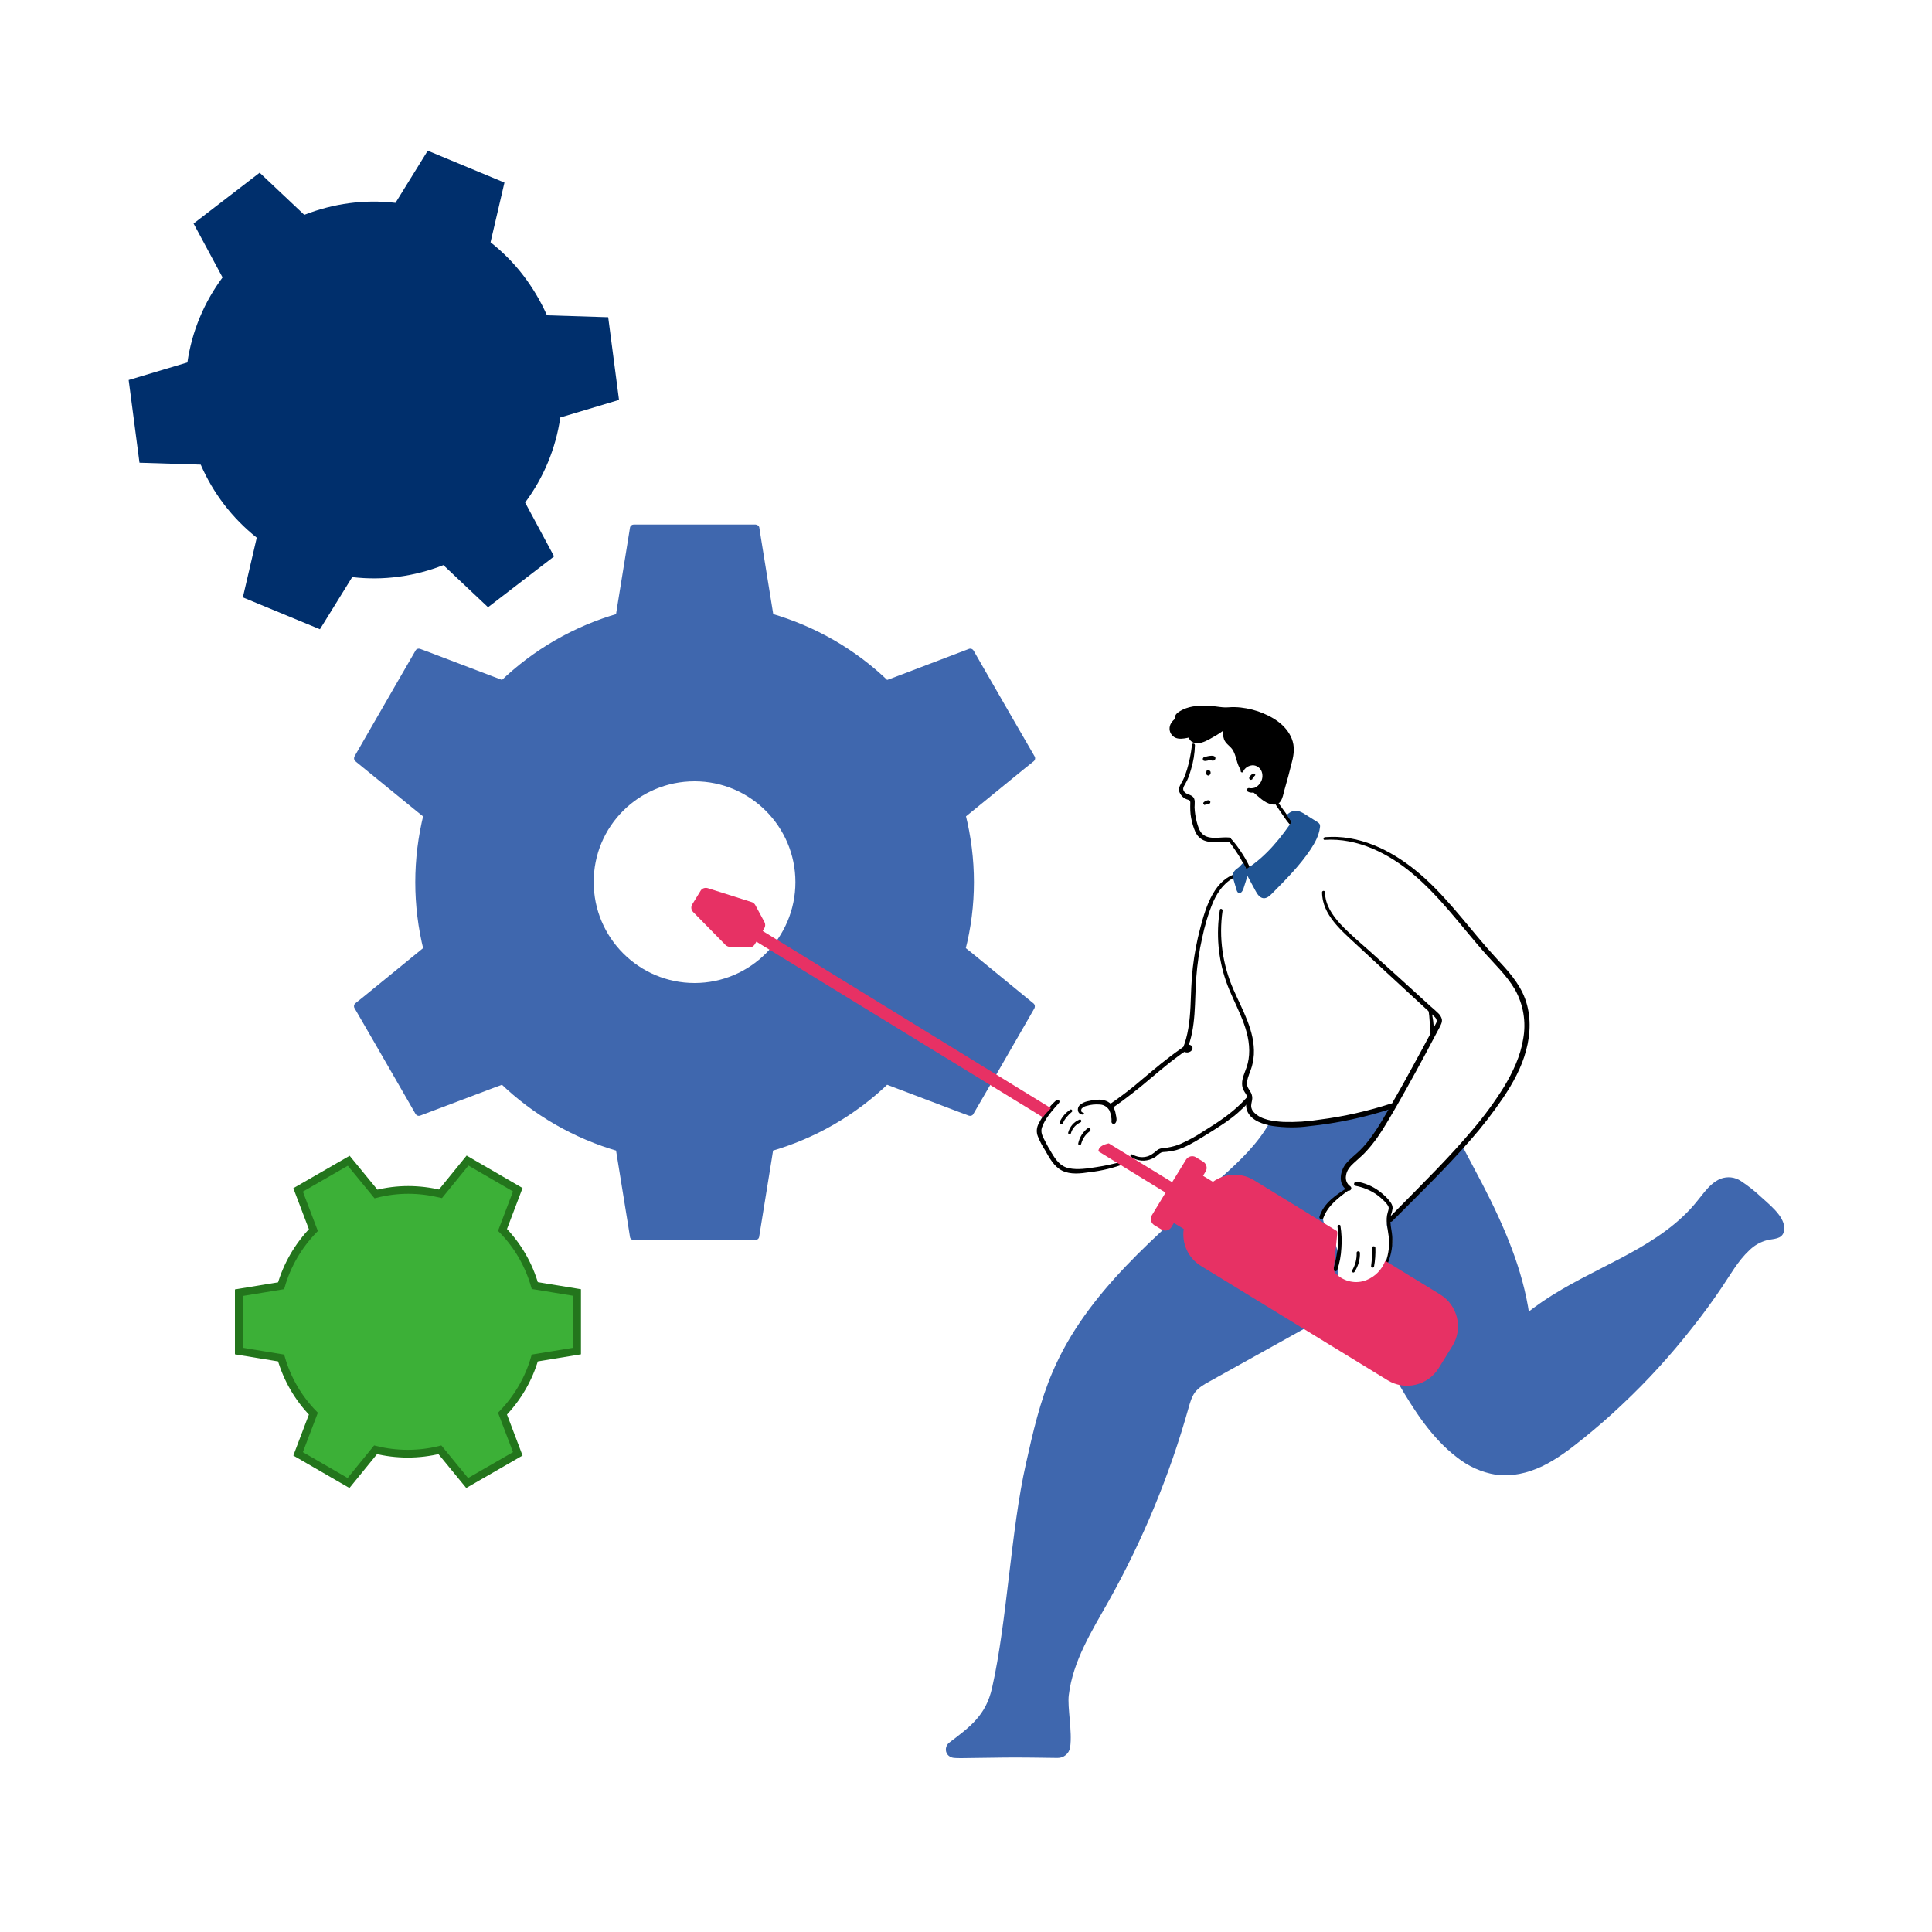 <?xml version="1.0" encoding="utf-8"?>
<!-- Generator: Adobe Illustrator 26.2.1, SVG Export Plug-In . SVG Version: 6.00 Build 0)  -->
<svg version="1.1" id="Capa_1" xmlns="http://www.w3.org/2000/svg" xmlns:xlink="http://www.w3.org/1999/xlink" x="0px" y="0px"
	 viewBox="0 0 1000 1000" style="enable-background:new 0 0 1000 1000;" xml:space="preserve">
<style type="text/css">
	.st0{fill:#3F67AE;}
	.st1{fill:#002F6C;}
	.st2{fill:#3CB037;stroke:#23751C;stroke-width:4;stroke-miterlimit:10;}
	.st3{fill:#205493;}
	.st4{fill:#E73164;}
</style>
<path d="M641.4,451.8c-12.8,2.7-17.2,17.4-20.1,28.4c-1.8,6.7-3.1,13.6-3.9,20.6c-0.8,6.8-0.9,13.6-1.2,20.3
	c-0.4,7.4-1.2,14.9-4.1,21.8c-0.1,0.5,0.1,1.1,0.5,1.3c1.2,0.8,2.8,0.7,3.9-0.2c1.1-1.1,1.1-2.7-0.7-3.2c-1.7-0.4-3.5,1.2-4.7,2.1
	c-1.9,1.3-3.7,2.6-5.5,4c-6.5,4.9-12.6,10.3-18.9,15.5c-4,3.2-8.1,6.3-12.4,9.2c-1.3,0.9-0.1,2.9,1.2,2.1c6.9-4.8,13.6-10,20-15.5
	c3.1-2.6,6.2-5.2,9.3-7.7c1.8-1.4,3.6-2.8,5.4-4.1c0.9-0.7,1.9-1.4,2.9-2c0.4-0.3,0.8-0.6,1.3-0.9c0.4-0.3,0.9-0.3,0.7-0.5v-1.2
	c-0.1,0.4-0.5,0.7-0.9,0.6c-0.1,0-0.3-0.1-0.4-0.2l0.5,1.3c5-11.9,3.9-25.1,4.9-37.7c0.5-6.8,1.5-13.5,3-20.1
	c1.3-6.4,3.2-12.8,5.7-18.8c2.7-6.1,7.1-11.9,13.8-13.8c0.4-0.1,0.6-0.5,0.5-0.8C642.1,451.8,641.8,451.6,641.4,451.8L641.4,451.8
	L641.4,451.8z"/>
<path class="st0" d="M700.4,664.9c8.3,22.4,19.2,43.7,32.3,63.7c11,16.7,26.3,33.7,46.2,33.9c14.1,0.1,26.7-8.3,37.7-17.1
	c30.3-24.1,56.5-53,77.6-85.4c5.5-8.5,12-18.2,22.1-19.5c1.4,0,2.8-0.3,4.1-0.9c4.2-2.4,1.3-8.9-2.1-12.3c-4.6-4.6-9.5-9-14.6-13
	c-2.3-1.8-4.7-3.5-7.6-3.9c-6.8-0.9-11.9,5.9-16.1,11.3c-22.2,28.3-61.5,36.4-89.3,59.3c-4.2-30.5-19.1-58.3-33.7-85.4l-28.2,27.9
	c-3.4,3.4-11.8,8.2-9.1,12.2c4.4,6.6,1.1,11.9-0.6,17.7c-1.7,5.8-4.4,13.1-10.6,12.9"/>
<path class="st0" d="M699.7,665.1c6.4,17.6,14.4,34.5,23.9,50.6c8.2,14.1,17.4,28.6,30.5,38.6c5.9,4.7,12.8,7.8,20.2,9
	c8.2,1.1,16.3-0.8,23.8-4.3c7.9-3.8,14.9-9.2,21.6-14.6c6.8-5.5,13.6-11.4,20-17.5c13-12.2,25-25.4,36-39.4
	c5.5-6.9,10.7-14,15.6-21.3c4.4-6.5,8.3-13.6,14.1-19c2.6-2.6,5.8-4.4,9.3-5.3c3.3-0.8,7.5-0.4,8.6-4.3c0.9-3-0.7-6.4-2.5-8.8
	c-2.5-3.4-6-6.3-9.1-9.1c-3.3-3.1-6.8-5.9-10.6-8.4c-3.1-2.1-7-2.5-10.5-1.2c-3.4,1.4-6.1,4.1-8.4,6.9c-2.3,2.8-4.6,5.9-7.2,8.7
	c-10.2,11-23.3,18.8-36.4,25.7c-13.5,7.1-27.4,13.6-40.1,22.2c-3,2.1-6,4.2-8.8,6.6l1.9,0.5c-3.4-23.9-13.2-46.3-24.2-67.6
	c-3.2-6.1-6.4-12.1-9.6-18.2c-0.3-0.6-1.1-0.7-1.6-0.4c-0.1,0-0.1,0.1-0.2,0.2l-16.7,16.5c-4.8,4.8-9.5,9.9-14.7,14.2
	c-2.8,2.2-8.4,6.2-6.3,10.4c0.8,1.2,1.4,2.5,1.9,3.9c0.4,1.6,0.5,3.2,0.2,4.8c-0.5,2.8-1.6,5.5-2.5,8.2c-1.4,4.7-3.4,12.5-9.6,12.5
	c-0.6,0.1-1.1,0.6-1,1.3c0.1,0.6,0.5,1,1,1c5.4,0,8.4-4.7,10.2-9.2c1.1-2.6,1.7-5.3,2.7-8s1.9-5.6,1.7-8.5c-0.1-1.4-0.4-2.9-1-4.2
	c-0.4-0.9-0.9-1.7-1.4-2.5c-0.2-0.3-0.4-0.8-0.4-1.2c0.1-2,2.5-3.9,3.9-5.1c1.9-1.6,3.9-3.2,5.7-4.9c2.9-2.8,5.7-5.6,8.5-8.4
	l19.3-19.1l-1.8-0.2c11.3,21,22.8,42.4,29.4,65.5c1.9,6.5,3.3,13,4.2,19.7c0.1,1,1.4,1,1.9,0.5c11.4-9.4,24.6-16.2,37.7-22.9
	c13.1-6.7,26-13.3,37.4-22.3c5.6-4.5,10.6-9.6,15-15.2c2.3-2.9,4.6-5.9,7.7-8c3-2.2,7.1-2.4,10.3-0.4c3.8,2.2,7.2,5.4,10.5,8.3
	c1.7,1.5,3.4,3,5,4.6c1.5,1.3,2.8,2.7,4,4.3c1.4,2,3.7,6.4,0.9,8.3c-1.6,1.1-3.8,0.8-5.6,1.2c-1.7,0.4-3.2,0.9-4.7,1.7
	c-6.3,3.2-10.8,9.3-14.6,15.1c-4.7,7-9.3,14-14.3,20.8c-10.3,13.9-21.5,26.9-33.7,39.2c-6,6.1-12.2,11.9-18.7,17.6
	c-6.4,5.7-13.1,11.1-20,16.1c-6.9,4.8-14.4,9.1-22.7,10.7c-7.5,1.4-15.3,0.3-22.1-3c-13.9-6.7-23.8-19.8-32-32.5
	c-9.9-15.3-18.4-31.4-25.5-48.1c-1.7-4.1-3.5-8.3-5.1-12.4C700.8,663.8,699.4,664.2,699.7,665.1L699.7,665.1z"/>
<path class="st0" d="M678.1,581.5c-7,0.7-14.2,1.1-21-0.4c-6,10.8-15.3,19.7-24.6,28c-33.4,30.1-69.9,59.5-87.6,100.8
	c-6.6,15.3-10.3,31.6-13.9,47.8c-7.8,34.5-9.7,81.4-17.5,115.9c-3.2,14.3-11.4,20.2-22.2,28.4c-1.9,1.5-2.3,4.2-0.9,6.1
	c0.7,0.9,1.7,1.5,2.8,1.7c1.5,0.2,2.9,0.2,4.4,0.2l22.6-0.3c7.1-0.1,20.2,0.1,27.1,0.2c3.3,0.1,6.1-2.3,6.6-5.5
	c1.2-8.2-1.5-20.7-0.7-27c2.1-17.6,11.9-33.2,20.6-48.6c17.7-31.6,31.6-65.2,41.4-100.1c0.8-2.8,1.6-5.7,3.3-8
	c1.9-2.5,4.8-4.2,7.6-5.7l53-29.5c2.9-1.6,6-3.3,8-6.1c2-2.7,2.8-6.1,3.5-9.4c2.3-10.8,4.4-23-2.5-31.9c-1.3-1.7-2.3-3.6-3-5.6
	c-0.8-2.9-0.7-3.5,0.7-6.2c0.9-1.8,11.6-9.6,12.5-11.4c1.4-2.6-5.9-0.6-2.7-7.8c4.2-9.3,13.8-10.9,23.3-30.2
	c0.6-1.4,0.8-2.8,0.8-4.3C706.1,577,692.2,579.9,678.1,581.5L678.1,581.5z"/>
<path class="st0" d="M504.1,456.6c0-11.9-1.5-23.8-4.4-35.3l-0.5,1.9l31.5-25.7l4.5-3.6c0.6-0.6,0.8-1.6,0.3-2.4L524.8,373l-17-29.5
	l-3.9-6.8c-0.5-0.8-1.4-1.1-2.2-0.9l-38.1,14.5l-5.4,2l1.9,0.5C443,336.2,422,324.1,399,317.5l1.4,1.4l-6.5-40.2l-0.9-5.7
	c-0.2-0.9-1-1.4-1.9-1.5h-63.1c-0.9,0-1.7,0.6-1.9,1.5l-6.5,40.2l-0.9,5.7l1.4-1.4c-23,6.6-44,18.7-61.2,35.3l1.9-0.5l-38.1-14.5
	l-5.4-2c-0.9-0.2-1.8,0.1-2.2,0.9l-10.7,18.5l-17,29.5l-3.9,6.8c-0.4,0.8-0.3,1.8,0.3,2.4l31.5,25.7l4.5,3.6l-0.5-1.9
	c-5.8,23.2-5.8,47.5,0,70.7l0.5-1.9l-31.5,25.7l-4.5,3.6c-0.6,0.6-0.8,1.6-0.3,2.4l10.7,18.5l17,29.5l3.9,6.8
	c0.5,0.8,1.4,1.1,2.2,0.9l38.1-14.4l5.4-2l-1.9-0.5c17.2,16.6,38.2,28.7,61.2,35.3l-1.4-1.4l6.5,40.2l0.9,5.7c0.2,0.9,1,1.4,1.9,1.4
	H391c0.9,0,1.7-0.6,1.9-1.4l6.5-40.2l0.9-5.7l-1.4,1.4c23-6.6,44-18.7,61.2-35.3l-1.9,0.5l38,14.4l5.4,2c0.9,0.2,1.8-0.1,2.2-0.9
	l10.7-18.4l17-29.5l3.9-6.8c0.4-0.8,0.3-1.8-0.3-2.4l-31.5-25.8l-4.5-3.6l0.5,1.9C502.6,480.4,504.1,468.5,504.1,456.6
	c0-1.1-0.9-2-2-2c-1.1,0-2,0.9-2,2c0,11.6-1.4,23.1-4.2,34.3c-0.2,0.7,0,1.4,0.5,1.9l31.6,25.7l4.5,3.6l-0.3-2.4l-10.7,18.5
	l-17,29.5l-4,6.8l2.2-0.9l-38.1-14.5l-5.4-2c-0.7-0.2-1.4,0-1.9,0.5c-16.7,16.1-37.1,27.9-59.4,34.3c-0.7,0.2-1.2,0.7-1.4,1.4
	l-6.6,40.2l-0.9,5.7l1.9-1.4h-63.1l1.9,1.4l-6.5-40.2l-0.9-5.7c-0.2-0.7-0.7-1.2-1.4-1.4c-22.3-6.4-42.7-18.2-59.4-34.3
	c-0.5-0.5-1.2-0.7-1.9-0.5l-38.1,14.4l-5.4,2l2.2,0.9L207.7,556l-17-29.5l-3.9-6.8l-0.3,2.4l31.6-25.7l4.5-3.6
	c0.5-0.5,0.7-1.2,0.5-1.9c-5.6-22.5-5.6-46.1,0-68.6c0.2-0.7,0-1.4-0.5-1.9L191,394.6l-4.5-3.6l0.3,2.4l10.6-18.4l17-29.5l3.9-6.8
	l-2.2,0.9l38.1,14.4l5.4,2c0.7,0.2,1.4,0,1.9-0.5c16.7-16.1,37.1-27.9,59.4-34.3c0.7-0.2,1.2-0.7,1.4-1.4l6.5-40.2l0.9-5.7l-1.9,1.5
	H391l-1.9-1.5l6.5,40.2l0.9,5.7c0.2,0.7,0.7,1.2,1.4,1.4c22.3,6.4,42.7,18.2,59.5,34.3c0.5,0.5,1.2,0.7,1.9,0.5l38.1-14.5l5.4-2
	l-2.2-0.9l10.7,18.5l17,29.5l3.9,6.8l0.3-2.4l-31.5,25.7l-4.5,3.6c-0.5,0.5-0.7,1.2-0.5,1.9c2.8,11.2,4.2,22.8,4.2,34.3
	C500.2,459.1,504.1,459.1,504.1,456.6L504.1,456.6z"/>
<path class="st0" d="M502.1,456.6c0-11.7-1.4-23.5-4.3-34.8l36-29.3l-31.6-54.7l-43.5,16.5c-16.9-16.4-37.7-28.4-60.3-34.8
	l-7.4-45.8h-63.1l-7.4,45.8c-22.7,6.4-43.4,18.4-60.3,34.8l-43.4-16.5l-31.6,54.7l36,29.3c-5.7,22.9-5.7,46.8,0,69.7l-36,29.4
	l31.6,54.7l43.4-16.5c16.9,16.4,37.6,28.4,60.2,34.8l7.4,45.9H391l7.4-45.9c22.7-6.4,43.4-18.4,60.3-34.8l43.5,16.5l31.6-54.7
	l-36-29.4C500.7,480,502.1,468.3,502.1,456.6L502.1,456.6z M359.5,404.4c28.8,0,52.2,23.4,52.2,52.2c0,28.8-23.4,52.2-52.2,52.2
	c-28.8,0-52.2-23.4-52.2-52.2C307.2,427.7,330.6,404.4,359.5,404.4z"/>
<path class="st1" d="M270.8,142.5c-4.9-6.4-10.6-12.1-16.9-17.1l7.2-30.9L221.4,78l-16.7,27c-16-1.9-32.2,0.3-47.2,6.2l-23.1-21.8
	l-34.2,26.3l15,27.9c-9.6,12.9-15.9,28-18.2,44l-30.4,9.1l5.6,42.8l31.7,1c6.4,14.8,16.4,27.8,29,37.8l-7.2,30.9l39.9,16.5l16.7-27
	c16,1.9,32.2-0.3,47.2-6.2l23.1,21.8l34.2-26.3l-15-27.9c9.6-12.9,15.9-28,18.2-44l30.4-9.1l-5.6-42.8l-31.7-1
	C279.8,155.8,275.7,148.9,270.8,142.5L270.8,142.5z"/>
<path class="st2" d="M211.3,615.9c-5.6,0-11.2,0.7-16.7,2.1l-14.1-17.2l-26.2,15.1l7.9,20.8c-7.8,8.1-13.6,18-16.7,28.8l-21.9,3.6
	v30.2l21.9,3.6c3.1,10.8,8.8,20.7,16.7,28.8l-7.9,20.8l26.1,15.1l14-17.2c10.9,2.7,22.4,2.7,33.3,0l14.1,17.2l26.2-15.1l-7.9-20.8
	c7.8-8.1,13.6-18,16.7-28.8l21.9-3.6V669l-21.9-3.6c-3.1-10.8-8.8-20.7-16.7-28.8l7.9-20.8L242,600.7L228,617.9
	C222.5,616.6,216.9,615.9,211.3,615.9L211.3,615.9z"/>
<path d="M616.9,386.1c-0.5,4.1-1.3,8.2-2.5,12.2c-0.6,2-1.3,3.9-2.2,5.7c-0.9,1.7-2.3,3.4-1.9,5.5c0.6,1.9,2,3.5,3.9,4.2
	c1.1,0.4,1.9,0.4,1.9,1.7s-0.1,2.8,0,4.2c0.1,2.5,0.6,5,1.3,7.4c0.7,2.2,1.5,4.7,3.2,6.3c4.2,4.1,10.5,1.9,15.7,2.5
	c1.5,0.2,1.4-2.1,0-2.3c-4.3-0.5-10.3,1.5-13.9-1.8c-1.7-1.6-2.4-4.2-3-6.4c-0.6-2.4-1-4.9-1.1-7.4c0-1.8,0.6-4.4-1.1-5.7
	c-1.7-1.3-4-1.1-4.7-3.3c-0.3-1.1,0.3-2,0.8-2.8c0.4-0.7,0.8-1.5,1.2-2.3c0.8-1.7,1.4-3.5,1.9-5.3c1.3-4.2,2-8.5,2.1-12.8
	c0-1.1-1.6-1.1-1.7,0L616.9,386.1z"/>
<path d="M624.8,399.7C624.8,399.7,624.8,399.7,624.8,399.7l-0.1-0.7C624.5,399.2,624.6,399.5,624.8,399.7l0.1,0.2L624.8,399.7
	c0,0,0.1,0.1,0.1,0.2L624.8,399.7c0,0,0.1,0.1,0.1,0.2L624.8,399.7l0.1,0.1L624.8,399.7C624.8,399.6,624.8,399.7,624.8,399.7
	l0.2-0.1C624.9,399.6,624.9,399.6,624.8,399.7l0.2-0.2L624.8,399.7l0.3-0.2c0,0-0.1,0.1-0.2,0.1l0.2-0.1H625h0.3l0.8,0.5
	c0-0.1-0.1-0.2-0.1-0.2c-0.1-0.1-0.2-0.3-0.3-0.4l-0.2-0.1c-0.1-0.1-0.2-0.1-0.4-0.1c-0.1,0-0.2,0-0.3,0c-0.1,0-0.2,0-0.3,0.1
	c-0.1,0.1-0.3,0.2-0.3,0.3c-0.1,0.1-0.1,0.2-0.1,0.3c0,0.1,0,0.3,0,0.4l0.1,0.1c0,0.1,0.1,0.2,0.1,0.3c0,0.1,0.1,0.1,0.2,0.2
	l0.2,0.2c0.1,0.1,0.2,0.2,0.3,0.2c0.1,0,0.2,0.1,0.2,0.1c0.1,0,0.3,0,0.4,0c0.1,0,0.2-0.1,0.3-0.1c0.1-0.1,0.2-0.2,0.3-0.3
	c0.1-0.1,0.2-0.2,0.3-0.4c0-0.1,0.1-0.2,0.1-0.3c0-0.1,0-0.2,0-0.3c0-0.1,0-0.3,0-0.4c0-0.1-0.1-0.3-0.2-0.4
	c-0.1-0.2-0.4-0.4-0.6-0.6l-0.2-0.1c-0.1,0-0.2,0-0.3,0c-0.1,0-0.1,0-0.2,0.1c-0.1,0-0.2,0.1-0.2,0.2l0.7-0.2h-0.3H625l-0.2,0.1
	c-0.1,0.1-0.2,0.2-0.3,0.3c0,0.1,0,0.2,0,0.4C624.6,399.5,624.7,399.6,624.8,399.7L624.8,399.7z"/>
<path d="M622.6,393c0,0.4,0.3,0.7,0.6,0.8c0.4,0.1,0.8,0.1,1.2,0l0.6-0.1c0.1,0,0.2-0.1,0.3-0.1c-0.3,0,0,0,0.1,0c0.4,0,0.8,0,1.2,0
	c0.1,0,0.2,0,0.3,0h0.1c0.3,0.1,0.6,0.1,0.9,0.1c0.6,0,1.1-0.5,1.2-1.1c0.1-0.6-0.3-1.1-0.9-1.3c-0.5-0.1-1-0.2-1.5-0.1
	c-0.5,0-1,0.1-1.5,0.2c-0.5,0.1-0.9,0.2-1.3,0.4l-0.3,0.1h-0.1h0.1c0,0.1-0.4,0-0.1,0s0.2,0-0.1,0c-0.1,0-0.2,0-0.3,0.1l0.8,0.3
	c-0.2-0.3-0.6-0.4-0.9-0.3C622.7,392.3,622.5,392.6,622.6,393L622.6,393z"/>
<path d="M623.6,416.6c0.2-0.1,0.5-0.1,0.7-0.2c0.2-0.1,0.5-0.1,0.7-0.2h-0.2c0.1,0,0.2,0,0.4,0c0.2,0,0.4-0.1,0.6-0.1
	c0.4-0.1,0.6-0.5,0.7-0.9c0-0.2-0.1-0.3-0.1-0.5c-0.1-0.2-0.3-0.3-0.5-0.4c-0.2,0-0.3-0.1-0.5-0.1c-0.2,0-0.3,0-0.5,0.1
	c-0.2,0-0.4,0.1-0.6,0.2c-0.2,0.1-0.5,0.2-0.7,0.3c-0.2,0.2-0.4,0.3-0.6,0.5c-0.2,0.2-0.3,0.6-0.1,0.9c0.1,0.1,0.2,0.2,0.3,0.2
	C623.2,416.7,623.4,416.7,623.6,416.6L623.6,416.6z"/>
<path d="M643.4,399.5c0.8-2,2.8-3.3,5-3.4c2.1,0,4,1.4,4.7,3.4c0.7,2.2,0.3,4.5-1.2,6.3c-0.6,0.8-1.5,1.5-2.4,1.9
	c-1,0.3-2,0.4-3,0.2c-0.6-0.1-1.1,0.4-1.1,0.9c0,0.4,0.2,0.9,0.6,1c2,1.1,4.7,0.1,6.4-1.2c1.9-1.6,3.1-3.8,3.4-6.3
	c0.3-2.4-0.5-4.7-2.2-6.4c-1.7-1.6-4.1-2.3-6.4-1.9c-2.4,0.5-4.4,2.4-5,4.8C641.9,399.6,643,400.2,643.4,399.5L643.4,399.5z"/>
<path d="M648.8,400.4c-0.3,0.1-0.5,0.2-0.7,0.3c-0.2,0.1-0.4,0.3-0.6,0.5c-0.2,0.2-0.4,0.4-0.5,0.6c-0.2,0.2-0.3,0.5-0.4,0.7
	c-0.1,0.2,0,0.5,0.1,0.7c0.1,0.2,0.3,0.3,0.5,0.4c0.2,0.1,0.5,0,0.7-0.1l0.2-0.1c0.1-0.1,0.2-0.2,0.2-0.4l-0.1,0.2
	c0.1-0.3,0.3-0.6,0.5-0.9l-0.1,0.2c0.2-0.2,0.4-0.4,0.6-0.6l-0.2,0.1l0.2-0.2c0.1-0.1,0.2-0.2,0.3-0.3l0.1-0.1
	c0.1-0.1,0.1-0.2,0.1-0.3c0-0.2,0-0.3-0.1-0.5C649.5,400.5,649.1,400.3,648.8,400.4L648.8,400.4z"/>
<path d="M643.3,398.4c-2.6-3.5-2.1-8.6-5-11.8c-0.8-0.9-1.8-1.6-2.6-2.5c-1.6-2.1-1.6-4.9-1.5-7.6c-3.3,2.6-6.9,4.8-10.8,6.4
	c-1.2,0.6-2.5,0.9-3.8,0.9c-1.3,0-2.5-0.8-3.1-2c-0.4-1.1,0.2-2.3,1.3-2.7c0.2-0.1,0.3-0.1,0.5-0.1c-0.8,1-1.9,1.7-3.2,1.9
	c-2.5,0.7-5.5,1.1-7.3-0.8c-1.2-1.4-1.4-3.4-0.6-5.1c0.9-1.6,2.4-2.7,4.2-3.2c-0.8,0.2-2,0.2-2.1-0.7c0-0.4,0.2-0.8,0.6-1.1
	c3.3-3,8.1-3.8,12.6-3.9c3,0,6.1,0.2,9.1,0.6c0.8,0.2,1.7,0.2,2.5,0.2c9-0.8,18,1.5,25.7,6.3c4.9,3.2,8.9,8.4,8.9,14.3
	c-0.1,2.1-0.4,4.3-1,6.3c-1.5,6.1-3.1,12.1-4.9,18c-0.3,1.2-0.8,2.5-1.9,3c-0.8,0.3-1.7,0.3-2.6,0c-3.3-0.8-6-3.7-8.7-5.8
	c3.2-1.5,5.3-3,5.9-6.5c0.7-3.6-1-7.2-4.2-8.9c-3.2-1.5-6.1-0.7-7.4,2.5"/>
<path d="M643.9,398c-2-3.2-1.9-7.3-3.8-10.6c-1.1-1.8-2.9-2.8-4-4.6c-1-1.8-1-4.3-0.9-6.4c0-1-1.1-1.2-1.7-0.7
	c-2.7,2.1-5.6,3.9-8.7,5.4c-1.5,0.8-3.4,1.8-5.2,1.7c-0.7,0-1.4-0.3-1.9-0.8c-0.5-0.6-0.5-2,0.6-2l-0.9-1.5
	c-0.8,1.2-2.6,1.4-3.9,1.7c-1.4,0.4-3,0.3-4.4-0.3c-1.3-0.9-1.8-2.5-1.2-3.9c0.7-1.6,2.1-2.7,3.8-3.1c0.6-0.2,0.9-0.7,0.7-1.3
	c-0.2-0.6-0.7-0.9-1.3-0.7c-0.2,0-0.7,0.2-0.9,0c0.4,0.3,0.9-0.4,1.1-0.5c0.7-0.5,1.4-0.9,2.1-1.2c1.5-0.7,3.1-1.2,4.8-1.4
	c3.6-0.5,7.2-0.5,10.8,0c1.8,0.3,3.6,0.5,5.5,0.5c5.1-0.4,10.3,0.2,15.1,1.7c6.2,1.9,12.7,5.3,16,11.2c1.6,2.9,2.2,6.4,1.5,9.7
	c-0.7,3.9-1.8,7.7-2.9,11.5c-0.6,2.2-1.2,4.3-1.8,6.5c-0.3,1.1-0.6,2.2-1,3.3c-0.2,0.7-0.5,1.7-1.4,2c-1.8,0.5-4-1.1-5.4-2
	c-1.5-1.1-2.9-2.4-4.4-3.6l-0.2,1.8c2.4-1.2,4.7-2.6,5.8-5.2c1.1-2.6,1-5.6-0.2-8.2c-2.5-5.1-10.1-7.1-12.8-1.1
	c-0.6,1.3,1.4,2.5,1.9,1.1c2.1-4.9,7.9-2.3,9.3,1.8c0.7,2,0.5,4.1-0.4,6c-1.1,1.8-2.9,2.7-4.7,3.6c-0.5,0.3-0.7,1-0.4,1.5
	c0,0.1,0.1,0.2,0.2,0.2c2.9,2.3,5.6,5.4,9.4,6.2c1.8,0.4,3.6,0.1,4.7-1.5s1.5-3.9,2-5.8c1.4-4.8,2.7-9.7,3.9-14.6
	c1.1-4.1,1.5-8.1-0.1-12.1c-3-7.4-10.3-11.6-17.4-14.1c-3.9-1.3-8-2.1-12.1-2.2c-2-0.1-4.1,0.3-6.1,0.1c-2.4-0.2-4.9-0.7-7.4-0.8
	c-4.4-0.2-9.1,0-13.2,1.9c-1.4,0.7-4.2,2.1-4.2,3.9s2,2.1,3.4,1.8l-0.6-2.1c-2.3,0.5-4.2,2.1-5.2,4.2c-0.9,2.1-0.4,4.5,1.3,6
	c1.6,1.5,3.9,1.5,6,1.2s4.6-0.9,5.8-2.8c0.3-0.5,0.1-1.1-0.3-1.3c-0.1-0.1-0.3-0.1-0.5-0.1c-1.7,0.2-3,1.7-2.8,3.4
	c0,0.1,0,0.2,0,0.3c0.5,2.1,2.8,3.2,4.8,3c2.6-0.2,5.3-1.7,7.5-3c2.5-1.3,4.8-2.9,7-4.6l-1.7-0.7c-0.2,2.2,0,4.4,0.7,6.4
	c0.9,2.2,2.9,3.2,4.2,5c2.3,3.3,2.1,7.7,4.6,10.9C643.3,399.4,644.3,398.6,643.9,398L643.9,398z"/>
<path d="M636.7,435.6c-0.2,0.3-0.5-0.1-0.3,0.3c0.1,0.2,0.2,0.3,0.3,0.4c0.2,0.3,0.4,0.5,0.6,0.8c0.4,0.6,0.8,1.1,1.2,1.7
	c0.8,1.2,1.6,2.3,2.4,3.6c0.8,1.2,1.5,2.4,2.1,3.6c0.7,1.2,1.3,2.6,2,3.8c0.6,1,2.4,0.3,1.9-0.8c-0.7-1.7-1.6-3.3-2.5-4.9
	c-0.9-1.5-1.9-3-2.9-4.5c-1-1.5-2.1-2.9-3.2-4.2c-0.5-0.6-1.1-1.3-1.8-1.4c-0.6,0-1.1,0.4-1.1,1c0,0.1,0,0.2,0,0.4
	c0.1,0.4,0.5,0.6,0.9,0.5C636.5,435.9,636.6,435.8,636.7,435.6L636.7,435.6z"/>
<path d="M658.2,413.2c1.4,2.3,2.9,4.5,4.4,6.7l2.3,3.3c0.7,1.1,1.5,2.2,2.4,3.2c0.3,0.4,0.8,0.4,1.2,0.1c0.4-0.3,0.4-0.8,0.1-1.2
	c-0.7-1.2-1.4-2.3-2.3-3.3c-0.8-1.1-1.5-2.1-2.3-3.2l-4.6-6.4C658.9,411.7,657.6,412.4,658.2,413.2L658.2,413.2z"/>
<path class="st3" d="M670.1,423.1c-6.7,10.2-14.7,20.2-25,26.7c-0.6-1.1-0.9-2-1.5-3.2c-1.1,0.7-1.5,1.7-2.5,2.4
	c-1.2,0.8-2.5,1.8-2.9,3.3c-0.2,1-0.1,2.1,0.3,3.1l1.5,5.1c0.2,0.7,0.5,1.4,1.1,1.7c1.2,0.5,2.1-1.1,2.5-2.2l2.1-6.6l4.1,7.6
	c0.9,1.7,2.2,3.7,4.1,3.9c1.8,0.2,3.3-1.2,4.6-2.5c7.1-7.2,14.3-14.4,19.9-22.8c2.3-3.5,4.3-7.2,4.8-11.3c0.1-0.6,0.1-1.2-0.2-1.8
	c-0.3-0.4-0.7-0.8-1.1-1l-6.2-3.9c-1.3-0.9-2.8-1.6-4.3-2c-2-0.1-3.9,0.7-5.3,2.2c-0.1,0.2,0-0.3,0,0s0.4,0.6,0.5,0.8
	c0.3,0.7,1.8,2.6,2.1,3.2"/>
<path d="M685.7,434.7c17-1.1,33.2,7.1,45.9,17.9c13.7,11.6,24.3,26.2,36,39.6c5.6,6.5,12.1,12.4,16.5,19.9
	c4.4,7.8,5.9,16.9,4.3,25.6c-1.4,8.9-5.3,17.1-9.9,24.8c-4.8,7.7-10.2,15.1-16.1,22c-12,14.3-25.4,27.5-38.5,40.8l-5,5.1
	c-1.1,1.1,0.6,2.7,1.7,1.7c13.6-13.7,27.6-27.2,40.3-41.8c6.2-7,11.9-14.4,17.2-22.2c5-7.5,9.5-15.6,11.8-24.4
	c2.4-8.8,2.6-18.2-0.5-26.7c-3-8.2-9-14.7-14.9-21c-12.5-13.5-23.2-28.8-36.8-41.2c-12.5-11.4-28.2-20.8-45.5-21.6
	c-2.1-0.1-4.2,0-6.3,0.1C684.8,433.4,684.8,434.9,685.7,434.7L685.7,434.7z"/>
<path d="M684.3,461.7c-0.1,11.8,10.3,20.2,18.2,27.6c10.5,9.7,20.9,19.4,31.5,29.1l7.7,7.1c1.2,1.1,2.4,2.1,1.7,3.9
	c-0.8,1.7-1.7,3.2-2.5,4.7c-3.3,6.1-6.5,12.2-9.9,18.3c-3.3,6.1-6.7,12.2-10.3,18.4c-3.3,5.7-6.5,11.5-10.3,16.8
	c-2,2.9-4.3,5.7-6.8,8.1c-2.4,2.3-5,4.2-7.1,6.8c-3,3.9-4.1,10.9,1.1,13.7c0.6,0.3,1.4,0,1.7-0.6c0.3-0.6,0.1-1.2-0.4-1.6
	c-1.8-1.2-2.6-3.4-2.2-5.5c0.3-2.7,2.1-4.8,4-6.5c2.1-2,4.4-3.8,6.4-6c2.1-2.3,4-4.7,5.8-7.2c3.7-5.3,6.8-10.9,10.1-16.5
	c3.4-5.9,6.7-11.9,10-17.9c3.3-6,6.5-12,9.7-18.1l2.3-4.3c0.7-1.4,1.6-2.9,1.3-4.5c-0.3-1.1-0.9-2.1-1.7-2.9
	c-1.3-1.3-2.7-2.5-4.1-3.7c-10.3-9.4-20.6-18.8-31-28.1c-5.3-4.7-10.8-9.3-15.7-14.5c-4.2-4.6-7.9-10-8-16.5c0-0.4-0.3-0.7-0.7-0.7
	S684.4,461.3,684.3,461.7L684.3,461.7z"/>
<path d="M698,614.4c-6.1,3.8-13,8.2-15.1,15.6c0,0.6,0.5,1.1,1.1,1.1c0.4,0,0.7-0.2,0.9-0.5c2.3-6.7,8.3-11,13.8-15
	C699.4,615.1,698.8,613.9,698,614.4L698,614.4z"/>
<path d="M692.3,634.7c0.4,3.7,0.4,7.5,0.1,11.2c-0.5,3.8-1.2,7.5-2.3,11.1c0,0.6,0.5,1,1.1,1c0.3,0,0.7-0.2,0.9-0.5
	c1.3-3.7,2-7.6,2.2-11.5c0.3-3.9,0.1-7.8-0.5-11.6C693.7,633.7,692.2,633.9,692.3,634.7L692.3,634.7z"/>
<path d="M701.1,658.3c1.9-2.9,2.9-6.3,2.8-9.8c0-1.1-1.8-1.1-1.7,0c0.1,3.2-0.7,6.3-2.3,9C699.4,658.4,700.6,659.1,701.1,658.3z"/>
<path d="M711.2,655.6c0.6-3.2,0.8-6.5,0.7-9.7c0-1.1-1.8-1.1-1.8,0c0.2,3.1,0,6.2-0.4,9.3c-0.1,0.4,0.1,0.8,0.5,0.9
	C710.7,656.2,711.1,656,711.2,655.6z"/>
<path d="M718.5,653.4c1.7-4.3,2.5-9,2.1-13.7c-0.2-2.4-0.8-4.7-0.9-7.1c-0.1-1.3,0-2.6,0.3-3.9c0.4-1,0.6-2.1,0.8-3.2
	c0.1-2.1-1.3-3.6-2.6-5.1c-1.4-1.5-2.9-2.8-4.5-4c-3.4-2.5-7.3-4.1-11.4-4.8c-1.4-0.2-2.1,1.9-0.6,2.2c3.7,0.7,7.2,2.1,10.4,4.2
	c1.6,1.1,3.1,2.4,4.5,3.8c0.7,0.7,1.4,1.5,1.9,2.4c0.6,1.1,0.1,2.2-0.2,3.3c-1.3,4.2,0,8.3,0.5,12.5c0.5,4.4,0,8.8-1.5,13
	C716.8,654,718.2,654.3,718.5,653.4L718.5,653.4z"/>
<path d="M631.4,471c-2,12.4-0.9,25,3.2,36.9c4.1,11.8,11.9,22.9,12,35.8c0,3-0.4,6-1.4,8.8c-0.9,2.7-2.3,5.4-2.3,8.3
	c0,1.2,0.2,2.4,0.8,3.5c0.6,1.3,1.8,2.4,1.9,3.8c0.1,1.4-0.6,2.8-0.6,4.2c0,1.1,0.3,2.3,0.8,3.3c2.3,4.6,8.2,6.4,12.9,7.2
	c6.3,0.9,12.7,1,18.9,0.1c14.6-1.5,29.1-4.6,43.1-9.2c1.6-0.5,0.9-3-0.7-2.5c-12,3.9-24.4,6.7-36.9,8.3c-6.2,1-12.5,1.4-18.8,1.2
	c-5-0.3-11.4-1-15.1-4.8c-0.7-0.7-1.3-1.6-1.5-2.6c-0.3-1.4,0.2-2.7,0.4-4c0.2-1.2,0-2.4-0.5-3.5c-0.6-1.3-1.6-2.3-2-3.7
	c-0.6-2.7,0.8-5.6,1.7-8.1c1-2.6,1.5-5.4,1.7-8.2c0.6-12.1-5.9-22.9-10.6-33.7c-5.6-12.8-7.6-26.9-5.6-40.7
	C632.9,470.4,631.5,470,631.4,471L631.4,471z"/>
<path d="M739.4,522.9c0.3,1.9,0.5,3.9,0.6,5.9c0.1,1,0.1,2,0.2,2.9c0,1,0.1,2,0.2,3c0.1,0.4,0.5,0.7,1,0.6c0.4-0.1,0.8-0.4,0.8-0.9
	c0.1-1,0-2-0.1-2.9c-0.1-1.1-0.2-2-0.3-3.1c-0.3-2-0.6-3.9-1.1-5.9C740.5,521.7,739.3,522.1,739.4,522.9L739.4,522.9z"/>
<path d="M585.4,598.8c3.2,2.2,7.4,2.6,11,0.9c0.8-0.4,1.6-0.8,2.3-1.4c1.1-0.9,1.8-1.8,3.3-2c2.4-0.1,4.8-0.5,7.1-1.1
	c4.6-1.4,8.8-3.9,12.9-6.4s8.4-5.2,12.5-8c4.5-3.1,8.6-6.7,12.3-10.8c1.1-1.1-0.7-2.8-1.7-1.7c-6.2,7-14,12.2-22,17.1
	c-3.8,2.6-7.9,4.8-12.1,6.7c-2.2,0.9-4.4,1.5-6.8,1.9c-2.1,0.3-3.9,0.1-5.6,1.6c-1.7,1.5-3.4,2.8-5.8,3.2c-2.3,0.4-4.6-0.1-6.6-1.2
	C585.3,597.1,584.7,598.2,585.4,598.8L585.4,598.8z"/>
<path d="M581.8,601.1c-4.8,1.1-9.5,2.3-14.4,3c-4.5,0.7-9.5,1.5-14,0.6c-4.5-0.9-6.9-4.3-9.1-8c-1.3-2.1-2.5-4.3-3.6-6.5
	c-1.1-2.1-2.2-4.2-1.4-6.6c1.7-4.9,5.5-8.9,8.8-12.7c0.4-0.4,0.4-1,0-1.4c-0.4-0.4-1-0.4-1.4,0c-1.9,1.7-3.6,3.5-5,5.6
	c-1.5,2-2.9,4.1-4,6.3c-1.2,2.1-1.4,4.6-0.5,6.8c1,2.5,2.2,4.8,3.7,7.1c2.2,3.9,4.6,8.5,8.8,10.6c4.4,2.2,9.7,1.5,14.4,0.8
	c6.2-0.7,12.3-2.2,18.2-4.4c0.4-0.1,0.6-0.5,0.5-0.8S582.1,601,581.8,601.1L581.8,601.1L581.8,601.1z"/>
<path d="M553.9,574.4c-2.3,1.5-4.1,3.6-5.3,6.1c-0.3,0.4-0.2,1,0.2,1.2c0.4,0.3,1,0.2,1.2-0.2c0,0,0.1-0.1,0.1-0.1
	c0.3-0.6,0.6-1.1,0.9-1.7c0.3-0.5,0.7-1,1.1-1.5c0.8-1,1.7-1.9,2.7-2.7C555.4,574.9,554.6,573.9,553.9,574.4L553.9,574.4z"/>
<path d="M554.3,586.6c0.7-2.6,2.6-4.6,5-5.7c0.8-0.4,0.2-1.8-0.6-1.4c-2.9,1.2-5,3.7-5.8,6.7c-0.1,0.4,0.1,0.8,0.5,0.9
	C553.8,587.2,554.2,587,554.3,586.6z"/>
<path d="M559.6,592.1c0.7-2.6,2.2-4.9,4.4-6.5c0.4-0.3,0.6-0.8,0.3-1.3c-0.3-0.4-0.8-0.6-1.3-0.3c-1.3,0.9-2.3,2.1-3.2,3.5
	c-0.8,1.3-1.4,2.8-1.7,4.3c-0.1,0.4,0.1,0.8,0.5,0.9C559.1,592.7,559.5,592.5,559.6,592.1C559.6,592.1,559.6,592.1,559.6,592.1
	L559.6,592.1z"/>
<g>
	<path class="st4" d="M745.4,670L745.4,670L717,652.6c-1.7,4.6-5.3,8.2-9.8,10c-5.3,2.1-11.4,0.8-15.5-3.1c-0.5-0.5-0.9-1-1.1-1.6
		c-0.3-0.9-0.3-1.8-0.1-2.7c0.6-5.7,1.1-11.4,1.7-17.1l-0.2-0.9l-42.9-26.3c-6.8-4.2-15.2-3.6-21.3,0.8l-5.1-3.1l1.3-2.2
		c1.1-1.7,0.5-4-1.2-5.1l-3.8-2.3c-1.7-1.1-4-0.5-5.1,1.2l-7.2,11.7l-32.8-20.1c-2.7,0.6-4.9,1.6-5.3,3.5c0,0.2-0.1,0.4-0.1,0.6
		l34.8,21.4l-7.1,11.7c-1.1,1.7-0.5,4,1.2,5.1l3.8,2.3c1.7,1.1,4,0.5,5.1-1.2l1.3-2.2l5.1,3.1c-1.1,7.4,2.2,15.1,9,19.2l96.5,59.1
		c9.1,5.6,20.9,2.7,26.5-6.3l7.1-11.5C757.4,687.5,754.5,675.6,745.4,670z"/>
	<path class="st4" d="M394.8,481.9l0.8-1.4c0.6-1,0.6-2.2,0.1-3.2l-4.8-8.9c-0.4-0.7-1.1-1.3-1.9-1.5l-22.7-7.2
		c-1.4-0.4-3,0.1-3.7,1.4l-4.3,7c-0.8,1.3-0.6,2.9,0.5,4l16.7,17c0.6,0.6,1.4,0.9,2.2,1l10.1,0.3c1.2,0,2.2-0.6,2.8-1.5l0.9-1.5
		l148.3,90.9c1.2-1.7,2.7-3.2,4.2-4.7h0L394.8,481.9z"/>
</g>
<path d="M560.4,575.8c-0.9-0.1-0.9-1.3-0.6-1.9c0.7-0.8,1.6-1.3,2.6-1.5c2.3-0.7,4.6-0.9,7-0.7c2,0.1,3.8,1.3,4.8,3
	c0.4,0.9,0.7,1.8,0.8,2.8c0.3,1,0.4,2,0.3,2.9c-0.1,0.6,0.3,1.2,0.9,1.3c0.5,0.1,0.9-0.1,1.2-0.5c0.9-1.2,0.4-3.1,0.1-4.5
	c-0.2-1.5-0.7-2.8-1.5-4.1c-1.8-2.7-4.9-3.6-8-3.4c-1.7,0.1-3.5,0.4-5.1,0.8c-1.4,0.3-2.7,0.9-3.8,1.8c-1,0.8-1.4,2.1-1.1,3.3
	c0.3,1.1,1.3,1.8,2.4,1.8c0.4,0,0.7-0.3,0.7-0.7C561,576.1,560.7,575.8,560.4,575.8L560.4,575.8z"/>
</svg>
